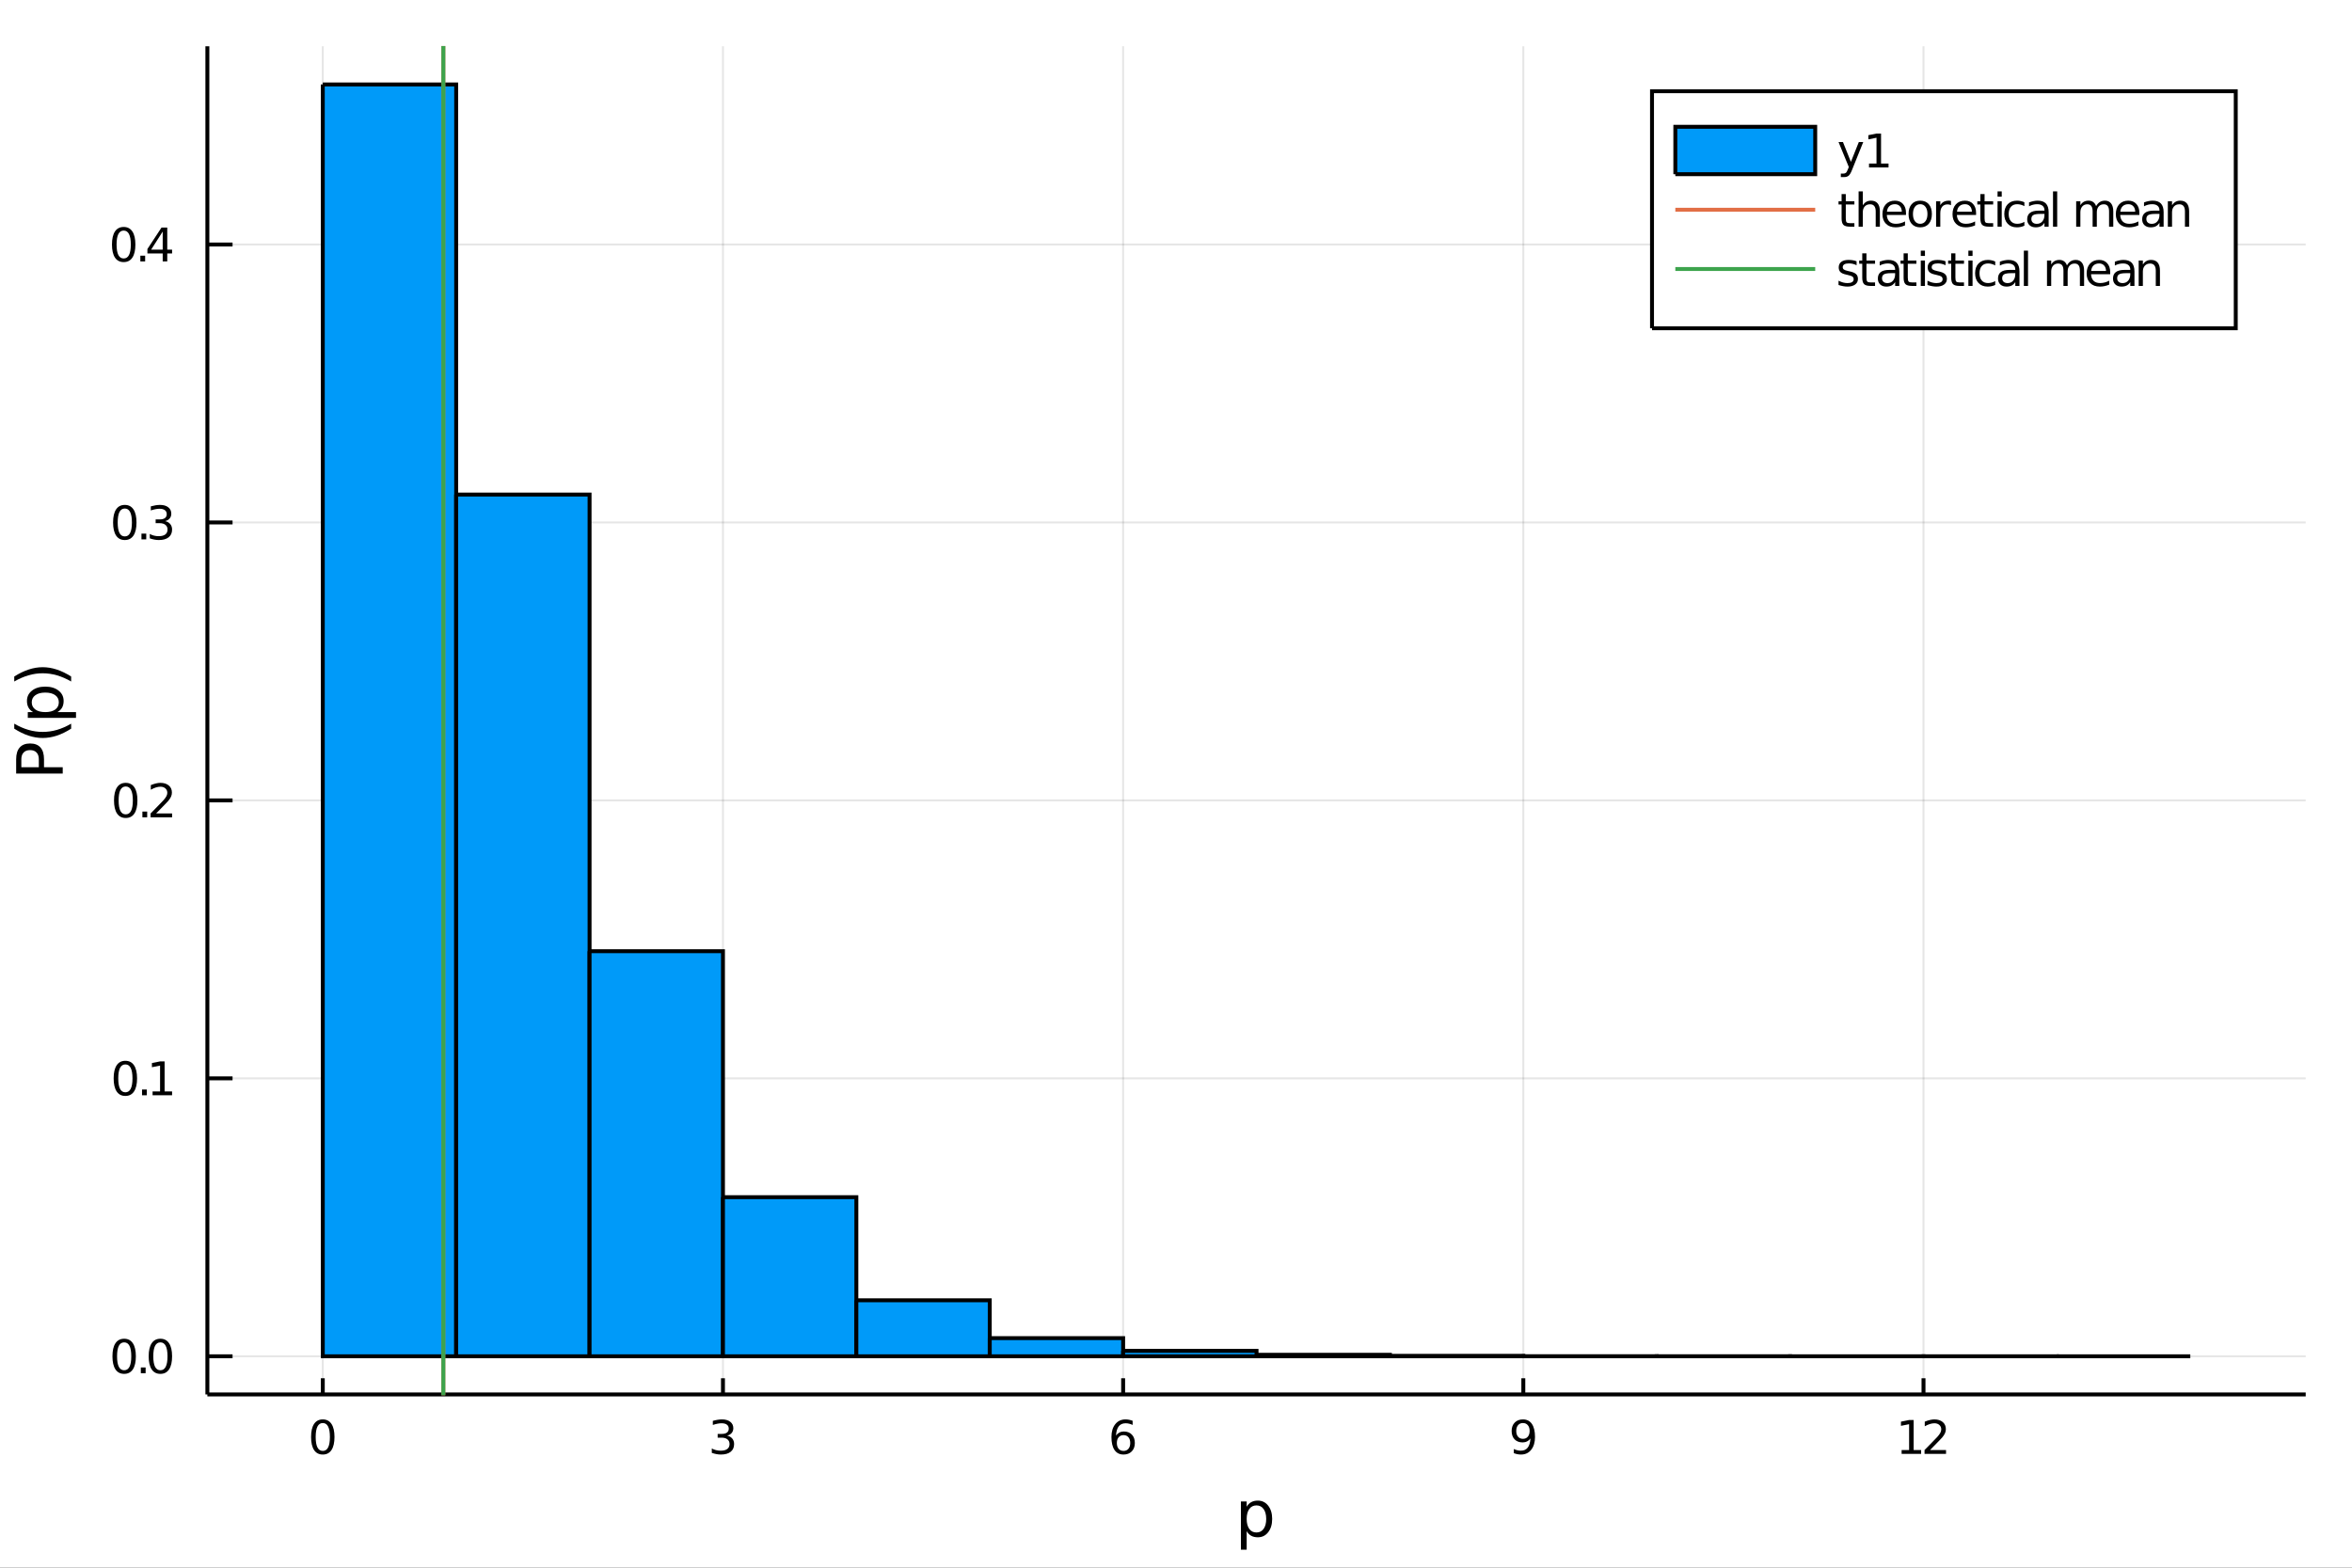 <?xml version="1.0" encoding="utf-8"?>
<svg xmlns="http://www.w3.org/2000/svg" xmlns:xlink="http://www.w3.org/1999/xlink" width="600" height="400" viewBox="0 0 2400 1600">
<rect x="0" y="0" width="2400" height="1600" fill="#333333" stroke="none"/>
<defs>
  <clipPath id="clip340">
    <rect x="0" y="0" width="2400" height="1600"/>
  </clipPath>
</defs>
<path clip-path="url(#clip340)" d="
M0 1600 L2400 1600 L2400 0 L0 0  Z
  " fill="#ffffff" fill-rule="evenodd" fill-opacity="1"/>
<defs>
  <clipPath id="clip341">
    <rect x="480" y="0" width="1681" height="1600"/>
  </clipPath>
</defs>
<path clip-path="url(#clip340)" d="
M211.602 1423.18 L2352.76 1423.18 L2352.76 47.244 L211.602 47.244  Z
  " fill="#ffffff" fill-rule="evenodd" fill-opacity="1"/>
<defs>
  <clipPath id="clip342">
    <rect x="211" y="47" width="2142" height="1377"/>
  </clipPath>
</defs>
<polyline clip-path="url(#clip342)" style="stroke:#000000; stroke-width:2; stroke-opacity:0.1; fill:none" points="
  329.37,1423.18 329.37,47.244 
  "/>
<polyline clip-path="url(#clip342)" style="stroke:#000000; stroke-width:2; stroke-opacity:0.1; fill:none" points="
  737.717,1423.18 737.717,47.244 
  "/>
<polyline clip-path="url(#clip342)" style="stroke:#000000; stroke-width:2; stroke-opacity:0.1; fill:none" points="
  1146.06,1423.18 1146.06,47.244 
  "/>
<polyline clip-path="url(#clip342)" style="stroke:#000000; stroke-width:2; stroke-opacity:0.1; fill:none" points="
  1554.41,1423.18 1554.41,47.244 
  "/>
<polyline clip-path="url(#clip342)" style="stroke:#000000; stroke-width:2; stroke-opacity:0.1; fill:none" points="
  1962.76,1423.18 1962.76,47.244 
  "/>
<polyline clip-path="url(#clip340)" style="stroke:#000000; stroke-width:4; stroke-opacity:1; fill:none" points="
  211.602,1423.18 2352.76,1423.18 
  "/>
<polyline clip-path="url(#clip340)" style="stroke:#000000; stroke-width:4; stroke-opacity:1; fill:none" points="
  329.37,1423.18 329.37,1406.67 
  "/>
<polyline clip-path="url(#clip340)" style="stroke:#000000; stroke-width:4; stroke-opacity:1; fill:none" points="
  737.717,1423.18 737.717,1406.67 
  "/>
<polyline clip-path="url(#clip340)" style="stroke:#000000; stroke-width:4; stroke-opacity:1; fill:none" points="
  1146.06,1423.18 1146.06,1406.67 
  "/>
<polyline clip-path="url(#clip340)" style="stroke:#000000; stroke-width:4; stroke-opacity:1; fill:none" points="
  1554.41,1423.18 1554.41,1406.67 
  "/>
<polyline clip-path="url(#clip340)" style="stroke:#000000; stroke-width:4; stroke-opacity:1; fill:none" points="
  1962.76,1423.18 1962.76,1406.67 
  "/>
<path clip-path="url(#clip340)" d="M 0 0 M329.37 1452.37 Q325.759 1452.37 323.93 1455.94 Q322.124 1459.48 322.124 1466.61 Q322.124 1473.71 323.93 1477.28 Q325.759 1480.82 329.37 1480.82 Q333.004 1480.82 334.809 1477.28 Q336.638 1473.71 336.638 1466.61 Q336.638 1459.48 334.809 1455.94 Q333.004 1452.37 329.37 1452.37 M329.37 1448.67 Q335.18 1448.67 338.235 1453.27 Q341.314 1457.86 341.314 1466.61 Q341.314 1475.33 338.235 1479.94 Q335.18 1484.52 329.37 1484.52 Q323.56 1484.52 320.481 1479.94 Q317.425 1475.33 317.425 1466.61 Q317.425 1457.86 320.481 1453.27 Q323.56 1448.67 329.37 1448.67 Z" fill="#000000" fill-rule="evenodd" fill-opacity="1" /><path clip-path="url(#clip340)" d="M 0 0 M741.964 1465.22 Q745.321 1465.94 747.196 1468.2 Q749.094 1470.47 749.094 1473.81 Q749.094 1478.92 745.575 1481.72 Q742.057 1484.52 735.575 1484.52 Q733.399 1484.52 731.085 1484.08 Q728.793 1483.67 726.339 1482.81 L726.339 1478.3 Q728.284 1479.43 730.599 1480.01 Q732.913 1480.59 735.437 1480.59 Q739.835 1480.59 742.126 1478.85 Q744.441 1477.12 744.441 1473.81 Q744.441 1470.75 742.288 1469.04 Q740.159 1467.3 736.339 1467.3 L732.312 1467.3 L732.312 1463.46 L736.524 1463.46 Q739.974 1463.46 741.802 1462.09 Q743.631 1460.7 743.631 1458.11 Q743.631 1455.45 741.733 1454.04 Q739.858 1452.6 736.339 1452.6 Q734.418 1452.6 732.219 1453.02 Q730.02 1453.44 727.381 1454.31 L727.381 1450.15 Q730.043 1449.41 732.358 1449.04 Q734.696 1448.67 736.756 1448.67 Q742.08 1448.67 745.182 1451.1 Q748.284 1453.5 748.284 1457.63 Q748.284 1460.5 746.64 1462.49 Q744.997 1464.45 741.964 1465.22 Z" fill="#000000" fill-rule="evenodd" fill-opacity="1" /><path clip-path="url(#clip340)" d="M 0 0 M1146.47 1464.71 Q1143.32 1464.71 1141.47 1466.86 Q1139.64 1469.01 1139.64 1472.76 Q1139.64 1476.49 1141.47 1478.67 Q1143.32 1480.82 1146.47 1480.82 Q1149.62 1480.82 1151.45 1478.67 Q1153.3 1476.49 1153.3 1472.76 Q1153.3 1469.01 1151.45 1466.86 Q1149.62 1464.71 1146.47 1464.71 M1155.75 1450.06 L1155.75 1454.31 Q1153.99 1453.48 1152.19 1453.04 Q1150.4 1452.6 1148.64 1452.6 Q1144.01 1452.6 1141.56 1455.73 Q1139.13 1458.85 1138.78 1465.17 Q1140.15 1463.16 1142.21 1462.09 Q1144.27 1461 1146.75 1461 Q1151.95 1461 1154.96 1464.18 Q1158 1467.32 1158 1472.76 Q1158 1478.09 1154.85 1481.31 Q1151.7 1484.52 1146.47 1484.52 Q1140.47 1484.52 1137.3 1479.94 Q1134.13 1475.33 1134.13 1466.61 Q1134.13 1458.41 1138.02 1453.55 Q1141.91 1448.67 1148.46 1448.67 Q1150.22 1448.67 1152 1449.01 Q1153.81 1449.36 1155.75 1450.06 Z" fill="#000000" fill-rule="evenodd" fill-opacity="1" /><path clip-path="url(#clip340)" d="M 0 0 M1544.71 1483.13 L1544.71 1478.88 Q1546.47 1479.71 1548.28 1480.15 Q1550.08 1480.59 1551.82 1480.59 Q1556.45 1480.59 1558.88 1477.49 Q1561.33 1474.36 1561.68 1468.02 Q1560.34 1470.01 1558.28 1471.07 Q1556.22 1472.14 1553.72 1472.14 Q1548.53 1472.14 1545.5 1469.01 Q1542.49 1465.87 1542.49 1460.43 Q1542.49 1455.1 1545.64 1451.88 Q1548.79 1448.67 1554.02 1448.67 Q1560.01 1448.67 1563.16 1453.27 Q1566.33 1457.86 1566.33 1466.61 Q1566.33 1474.78 1562.44 1479.66 Q1558.58 1484.52 1552.03 1484.52 Q1550.27 1484.52 1548.46 1484.18 Q1546.66 1483.83 1544.71 1483.13 M1554.02 1468.48 Q1557.17 1468.48 1558.99 1466.33 Q1560.85 1464.18 1560.85 1460.43 Q1560.85 1456.7 1558.99 1454.55 Q1557.17 1452.37 1554.02 1452.37 Q1550.87 1452.37 1549.02 1454.55 Q1547.19 1456.7 1547.19 1460.43 Q1547.19 1464.18 1549.02 1466.33 Q1550.87 1468.48 1554.02 1468.48 Z" fill="#000000" fill-rule="evenodd" fill-opacity="1" /><path clip-path="url(#clip340)" d="M 0 0 M1940.43 1479.92 L1948.07 1479.92 L1948.07 1453.55 L1939.76 1455.22 L1939.76 1450.96 L1948.02 1449.29 L1952.7 1449.29 L1952.7 1479.92 L1960.34 1479.92 L1960.34 1483.85 L1940.43 1483.85 L1940.43 1479.92 Z" fill="#000000" fill-rule="evenodd" fill-opacity="1" /><path clip-path="url(#clip340)" d="M 0 0 M1969.44 1479.92 L1985.75 1479.92 L1985.75 1483.85 L1963.81 1483.85 L1963.81 1479.92 Q1966.47 1477.16 1971.06 1472.53 Q1975.66 1467.88 1976.84 1466.54 Q1979.09 1464.01 1979.97 1462.28 Q1980.87 1460.52 1980.87 1458.83 Q1980.87 1456.07 1978.93 1454.34 Q1977 1452.6 1973.9 1452.6 Q1971.7 1452.6 1969.25 1453.37 Q1966.82 1454.13 1964.04 1455.68 L1964.04 1450.96 Q1966.87 1449.82 1969.32 1449.25 Q1971.77 1448.67 1973.81 1448.67 Q1979.18 1448.67 1982.38 1451.35 Q1985.57 1454.04 1985.57 1458.53 Q1985.57 1460.66 1984.76 1462.58 Q1983.97 1464.48 1981.87 1467.07 Q1981.29 1467.74 1978.19 1470.96 Q1975.08 1474.15 1969.44 1479.92 Z" fill="#000000" fill-rule="evenodd" fill-opacity="1" /><path clip-path="url(#clip340)" d="M 0 0 M1272.12 1562.7 L1272.12 1581.6 L1266.23 1581.6 L1266.23 1532.4 L1272.12 1532.4 L1272.12 1537.81 Q1273.97 1534.62 1276.77 1533.1 Q1279.6 1531.54 1283.52 1531.54 Q1290.01 1531.54 1294.05 1536.69 Q1298.13 1541.85 1298.13 1550.25 Q1298.13 1558.65 1294.05 1563.81 Q1290.01 1568.97 1283.52 1568.97 Q1279.6 1568.97 1276.77 1567.44 Q1273.97 1565.88 1272.12 1562.7 M1292.05 1550.25 Q1292.05 1543.79 1289.37 1540.13 Q1286.73 1536.44 1282.08 1536.44 Q1277.44 1536.44 1274.76 1540.13 Q1272.12 1543.79 1272.12 1550.25 Q1272.12 1556.71 1274.76 1560.4 Q1277.44 1564.07 1282.08 1564.07 Q1286.73 1564.07 1289.37 1560.4 Q1292.05 1556.71 1292.05 1550.25 Z" fill="#000000" fill-rule="evenodd" fill-opacity="1" /><polyline clip-path="url(#clip342)" style="stroke:#000000; stroke-width:2; stroke-opacity:0.1; fill:none" points="
  211.602,1384.24 2352.76,1384.24 
  "/>
<polyline clip-path="url(#clip342)" style="stroke:#000000; stroke-width:2; stroke-opacity:0.1; fill:none" points="
  211.602,1100.56 2352.76,1100.56 
  "/>
<polyline clip-path="url(#clip342)" style="stroke:#000000; stroke-width:2; stroke-opacity:0.1; fill:none" points="
  211.602,816.891 2352.76,816.891 
  "/>
<polyline clip-path="url(#clip342)" style="stroke:#000000; stroke-width:2; stroke-opacity:0.1; fill:none" points="
  211.602,533.217 2352.76,533.217 
  "/>
<polyline clip-path="url(#clip342)" style="stroke:#000000; stroke-width:2; stroke-opacity:0.1; fill:none" points="
  211.602,249.544 2352.76,249.544 
  "/>
<polyline clip-path="url(#clip340)" style="stroke:#000000; stroke-width:4; stroke-opacity:1; fill:none" points="
  211.602,1423.18 211.602,47.244 
  "/>
<polyline clip-path="url(#clip340)" style="stroke:#000000; stroke-width:4; stroke-opacity:1; fill:none" points="
  211.602,1384.24 237.296,1384.24 
  "/>
<polyline clip-path="url(#clip340)" style="stroke:#000000; stroke-width:4; stroke-opacity:1; fill:none" points="
  211.602,1100.56 237.296,1100.56 
  "/>
<polyline clip-path="url(#clip340)" style="stroke:#000000; stroke-width:4; stroke-opacity:1; fill:none" points="
  211.602,816.891 237.296,816.891 
  "/>
<polyline clip-path="url(#clip340)" style="stroke:#000000; stroke-width:4; stroke-opacity:1; fill:none" points="
  211.602,533.217 237.296,533.217 
  "/>
<polyline clip-path="url(#clip340)" style="stroke:#000000; stroke-width:4; stroke-opacity:1; fill:none" points="
  211.602,249.544 237.296,249.544 
  "/>
<path clip-path="url(#clip340)" d="M 0 0 M126.691 1370.04 Q123.08 1370.04 121.251 1373.6 Q119.445 1377.14 119.445 1384.27 Q119.445 1391.38 121.251 1394.94 Q123.08 1398.49 126.691 1398.49 Q130.325 1398.49 132.13 1394.94 Q133.959 1391.38 133.959 1384.27 Q133.959 1377.14 132.13 1373.6 Q130.325 1370.04 126.691 1370.04 M126.691 1366.33 Q132.501 1366.33 135.556 1370.94 Q138.635 1375.52 138.635 1384.27 Q138.635 1393 135.556 1397.61 Q132.501 1402.19 126.691 1402.19 Q120.88 1402.19 117.802 1397.61 Q114.746 1393 114.746 1384.27 Q114.746 1375.52 117.802 1370.94 Q120.88 1366.33 126.691 1366.33 Z" fill="#000000" fill-rule="evenodd" fill-opacity="1" /><path clip-path="url(#clip340)" d="M 0 0 M143.704 1395.64 L148.589 1395.64 L148.589 1401.52 L143.704 1401.52 L143.704 1395.64 Z" fill="#000000" fill-rule="evenodd" fill-opacity="1" /><path clip-path="url(#clip340)" d="M 0 0 M163.658 1370.04 Q160.047 1370.04 158.218 1373.6 Q156.413 1377.14 156.413 1384.27 Q156.413 1391.38 158.218 1394.94 Q160.047 1398.49 163.658 1398.49 Q167.292 1398.49 169.098 1394.94 Q170.927 1391.38 170.927 1384.27 Q170.927 1377.14 169.098 1373.6 Q167.292 1370.04 163.658 1370.04 M163.658 1366.33 Q169.468 1366.33 172.524 1370.94 Q175.602 1375.52 175.602 1384.27 Q175.602 1393 172.524 1397.61 Q169.468 1402.19 163.658 1402.19 Q157.848 1402.19 154.769 1397.61 Q151.714 1393 151.714 1384.27 Q151.714 1375.52 154.769 1370.94 Q157.848 1366.33 163.658 1366.33 Z" fill="#000000" fill-rule="evenodd" fill-opacity="1" /><path clip-path="url(#clip340)" d="M 0 0 M127.917 1086.36 Q124.306 1086.36 122.478 1089.93 Q120.672 1093.47 120.672 1100.6 Q120.672 1107.71 122.478 1111.27 Q124.306 1114.81 127.917 1114.81 Q131.552 1114.81 133.357 1111.27 Q135.186 1107.71 135.186 1100.6 Q135.186 1093.47 133.357 1089.93 Q131.552 1086.36 127.917 1086.36 M127.917 1082.66 Q133.728 1082.66 136.783 1087.27 Q139.862 1091.85 139.862 1100.6 Q139.862 1109.33 136.783 1113.93 Q133.728 1118.52 127.917 1118.52 Q122.107 1118.52 119.029 1113.93 Q115.973 1109.33 115.973 1100.6 Q115.973 1091.85 119.029 1087.27 Q122.107 1082.66 127.917 1082.66 Z" fill="#000000" fill-rule="evenodd" fill-opacity="1" /><path clip-path="url(#clip340)" d="M 0 0 M144.931 1111.97 L149.816 1111.97 L149.816 1117.84 L144.931 1117.84 L144.931 1111.97 Z" fill="#000000" fill-rule="evenodd" fill-opacity="1" /><path clip-path="url(#clip340)" d="M 0 0 M155.695 1113.91 L163.334 1113.91 L163.334 1087.54 L155.024 1089.21 L155.024 1084.95 L163.288 1083.28 L167.964 1083.28 L167.964 1113.91 L175.602 1113.91 L175.602 1117.84 L155.695 1117.84 L155.695 1113.91 Z" fill="#000000" fill-rule="evenodd" fill-opacity="1" /><path clip-path="url(#clip340)" d="M 0 0 M128.288 802.69 Q124.677 802.69 122.848 806.255 Q121.043 809.796 121.043 816.926 Q121.043 824.032 122.848 827.597 Q124.677 831.139 128.288 831.139 Q131.922 831.139 133.728 827.597 Q135.556 824.032 135.556 816.926 Q135.556 809.796 133.728 806.255 Q131.922 802.69 128.288 802.69 M128.288 798.986 Q134.098 798.986 137.154 803.593 Q140.232 808.176 140.232 816.926 Q140.232 825.653 137.154 830.259 Q134.098 834.842 128.288 834.842 Q122.478 834.842 119.399 830.259 Q116.343 825.653 116.343 816.926 Q116.343 808.176 119.399 803.593 Q122.478 798.986 128.288 798.986 Z" fill="#000000" fill-rule="evenodd" fill-opacity="1" /><path clip-path="url(#clip340)" d="M 0 0 M145.302 828.291 L150.186 828.291 L150.186 834.171 L145.302 834.171 L145.302 828.291 Z" fill="#000000" fill-rule="evenodd" fill-opacity="1" /><path clip-path="url(#clip340)" d="M 0 0 M159.283 830.236 L175.602 830.236 L175.602 834.171 L153.658 834.171 L153.658 830.236 Q156.32 827.481 160.903 822.852 Q165.51 818.199 166.69 816.856 Q168.936 814.333 169.815 812.597 Q170.718 810.838 170.718 809.148 Q170.718 806.393 168.774 804.657 Q166.852 802.921 163.751 802.921 Q161.552 802.921 159.098 803.685 Q156.667 804.449 153.89 806 L153.89 801.278 Q156.714 800.143 159.167 799.565 Q161.621 798.986 163.658 798.986 Q169.028 798.986 172.223 801.671 Q175.417 804.356 175.417 808.847 Q175.417 810.977 174.607 812.898 Q173.82 814.796 171.714 817.389 Q171.135 818.06 168.033 821.278 Q164.931 824.472 159.283 830.236 Z" fill="#000000" fill-rule="evenodd" fill-opacity="1" /><path clip-path="url(#clip340)" d="M 0 0 M127.339 519.016 Q123.728 519.016 121.899 522.581 Q120.093 526.123 120.093 533.252 Q120.093 540.359 121.899 543.923 Q123.728 547.465 127.339 547.465 Q130.973 547.465 132.779 543.923 Q134.607 540.359 134.607 533.252 Q134.607 526.123 132.779 522.581 Q130.973 519.016 127.339 519.016 M127.339 515.312 Q133.149 515.312 136.204 519.919 Q139.283 524.502 139.283 533.252 Q139.283 541.979 136.204 546.585 Q133.149 551.169 127.339 551.169 Q121.529 551.169 118.45 546.585 Q115.394 541.979 115.394 533.252 Q115.394 524.502 118.45 519.919 Q121.529 515.312 127.339 515.312 Z" fill="#000000" fill-rule="evenodd" fill-opacity="1" /><path clip-path="url(#clip340)" d="M 0 0 M144.353 544.618 L149.237 544.618 L149.237 550.497 L144.353 550.497 L144.353 544.618 Z" fill="#000000" fill-rule="evenodd" fill-opacity="1" /><path clip-path="url(#clip340)" d="M 0 0 M168.473 531.863 Q171.829 532.581 173.704 534.849 Q175.602 537.118 175.602 540.451 Q175.602 545.567 172.084 548.368 Q168.565 551.169 162.084 551.169 Q159.908 551.169 157.593 550.729 Q155.302 550.312 152.848 549.456 L152.848 544.942 Q154.792 546.076 157.107 546.655 Q159.422 547.234 161.945 547.234 Q166.343 547.234 168.635 545.497 Q170.95 543.761 170.95 540.451 Q170.95 537.396 168.797 535.683 Q166.667 533.947 162.848 533.947 L158.82 533.947 L158.82 530.104 L163.033 530.104 Q166.482 530.104 168.311 528.738 Q170.139 527.349 170.139 524.757 Q170.139 522.095 168.241 520.683 Q166.366 519.248 162.848 519.248 Q160.927 519.248 158.728 519.664 Q156.528 520.081 153.89 520.961 L153.89 516.794 Q156.552 516.053 158.866 515.683 Q161.204 515.312 163.265 515.312 Q168.589 515.312 171.69 517.743 Q174.792 520.15 174.792 524.271 Q174.792 527.141 173.149 529.132 Q171.505 531.099 168.473 531.863 Z" fill="#000000" fill-rule="evenodd" fill-opacity="1" /><path clip-path="url(#clip340)" d="M 0 0 M126.205 235.343 Q122.593 235.343 120.765 238.907 Q118.959 242.449 118.959 249.579 Q118.959 256.685 120.765 260.25 Q122.593 263.791 126.205 263.791 Q129.839 263.791 131.644 260.25 Q133.473 256.685 133.473 249.579 Q133.473 242.449 131.644 238.907 Q129.839 235.343 126.205 235.343 M126.205 231.639 Q132.015 231.639 135.07 236.245 Q138.149 240.829 138.149 249.579 Q138.149 258.305 135.07 262.912 Q132.015 267.495 126.205 267.495 Q120.394 267.495 117.316 262.912 Q114.26 258.305 114.26 249.579 Q114.26 240.829 117.316 236.245 Q120.394 231.639 126.205 231.639 Z" fill="#000000" fill-rule="evenodd" fill-opacity="1" /><path clip-path="url(#clip340)" d="M 0 0 M143.218 260.944 L148.103 260.944 L148.103 266.824 L143.218 266.824 L143.218 260.944 Z" fill="#000000" fill-rule="evenodd" fill-opacity="1" /><path clip-path="url(#clip340)" d="M 0 0 M166.019 236.338 L154.214 254.787 L166.019 254.787 L166.019 236.338 M164.792 232.264 L170.672 232.264 L170.672 254.787 L175.602 254.787 L175.602 258.676 L170.672 258.676 L170.672 266.824 L166.019 266.824 L166.019 258.676 L150.417 258.676 L150.417 254.162 L164.792 232.264 Z" fill="#000000" fill-rule="evenodd" fill-opacity="1" /><path clip-path="url(#clip340)" d="M 0 0 M21.768 783.05 L39.623 783.05 L39.623 774.966 Q39.623 770.478 37.3 768.027 Q34.977 765.576 30.68 765.576 Q26.415 765.576 24.091 768.027 Q21.768 770.478 21.768 774.966 L21.768 783.05 M16.484 789.48 L16.484 774.966 Q16.484 766.977 20.113 762.903 Q23.709 758.797 30.68 758.797 Q37.714 758.797 41.31 762.903 Q44.907 766.977 44.907 774.966 L44.907 783.05 L64.004 783.05 L64.004 789.48 L16.484 789.48 Z" fill="#000000" fill-rule="evenodd" fill-opacity="1" /><path clip-path="url(#clip340)" d="M 0 0 M14.543 738.586 Q21.863 742.851 29.025 744.92 Q36.186 746.989 43.538 746.989 Q50.891 746.989 58.116 744.92 Q65.309 742.819 72.598 738.586 L72.598 743.678 Q65.118 748.453 57.893 750.84 Q50.668 753.195 43.538 753.195 Q36.441 753.195 29.247 750.84 Q22.054 748.484 14.543 743.678 L14.543 738.586 Z" fill="#000000" fill-rule="evenodd" fill-opacity="1" /><path clip-path="url(#clip340)" d="M 0 0 M58.657 726.777 L77.563 726.777 L77.563 732.666 L28.356 732.666 L28.356 726.777 L33.767 726.777 Q30.584 724.931 29.056 722.13 Q27.497 719.298 27.497 715.383 Q27.497 708.89 32.653 704.848 Q37.809 700.773 46.212 700.773 Q54.615 700.773 59.771 704.848 Q64.927 708.89 64.927 715.383 Q64.927 719.298 63.399 722.13 Q61.84 724.931 58.657 726.777 M46.212 706.853 Q39.751 706.853 36.09 709.526 Q32.398 712.168 32.398 716.815 Q32.398 721.462 36.09 724.136 Q39.751 726.777 46.212 726.777 Q52.673 726.777 56.365 724.136 Q60.026 721.462 60.026 716.815 Q60.026 712.168 56.365 709.526 Q52.673 706.853 46.212 706.853 Z" fill="#000000" fill-rule="evenodd" fill-opacity="1" /><path clip-path="url(#clip340)" d="M 0 0 M14.543 695.554 L14.543 690.461 Q22.054 685.687 29.247 683.331 Q36.441 680.944 43.538 680.944 Q50.668 680.944 57.893 683.331 Q65.118 685.687 72.598 690.461 L72.598 695.554 Q65.309 691.32 58.116 689.252 Q50.891 687.151 43.538 687.151 Q36.186 687.151 29.025 689.252 Q21.863 691.32 14.543 695.554 Z" fill="#000000" fill-rule="evenodd" fill-opacity="1" /><path clip-path="url(#clip342)" d="
M329.37 86.186 L329.37 1384.24 L465.485 1384.24 L465.485 86.186 L329.37 86.186 L329.37 86.186  Z
  " fill="#009af9" fill-rule="evenodd" fill-opacity="1"/>
<polyline clip-path="url(#clip342)" style="stroke:#000000; stroke-width:4; stroke-opacity:1; fill:none" points="
  329.37,86.186 329.37,1384.24 465.485,1384.24 465.485,86.186 329.37,86.186 
  "/>
<path clip-path="url(#clip342)" d="
M465.485 504.751 L465.485 1384.24 L601.601 1384.24 L601.601 504.751 L465.485 504.751 L465.485 504.751  Z
  " fill="#009af9" fill-rule="evenodd" fill-opacity="1"/>
<polyline clip-path="url(#clip342)" style="stroke:#000000; stroke-width:4; stroke-opacity:1; fill:none" points="
  465.485,504.751 465.485,1384.24 601.601,1384.24 601.601,504.751 465.485,504.751 
  "/>
<path clip-path="url(#clip342)" d="
M601.601 970.8 L601.601 1384.24 L737.717 1384.24 L737.717 970.8 L601.601 970.8 L601.601 970.8  Z
  " fill="#009af9" fill-rule="evenodd" fill-opacity="1"/>
<polyline clip-path="url(#clip342)" style="stroke:#000000; stroke-width:4; stroke-opacity:1; fill:none" points="
  601.601,970.8 601.601,1384.24 737.717,1384.24 737.717,970.8 601.601,970.8 
  "/>
<path clip-path="url(#clip342)" d="
M737.717 1221.85 L737.717 1384.24 L873.832 1384.24 L873.832 1221.85 L737.717 1221.85 L737.717 1221.85  Z
  " fill="#009af9" fill-rule="evenodd" fill-opacity="1"/>
<polyline clip-path="url(#clip342)" style="stroke:#000000; stroke-width:4; stroke-opacity:1; fill:none" points="
  737.717,1221.85 737.717,1384.24 873.832,1384.24 873.832,1221.85 737.717,1221.85 
  "/>
<path clip-path="url(#clip342)" d="
M873.832 1327.09 L873.832 1384.24 L1009.95 1384.24 L1009.95 1327.09 L873.832 1327.09 L873.832 1327.09  Z
  " fill="#009af9" fill-rule="evenodd" fill-opacity="1"/>
<polyline clip-path="url(#clip342)" style="stroke:#000000; stroke-width:4; stroke-opacity:1; fill:none" points="
  873.832,1327.09 873.832,1384.24 1009.95,1384.24 1009.95,1327.09 873.832,1327.09 
  "/>
<path clip-path="url(#clip342)" d="
M1009.95 1365.71 L1009.95 1384.24 L1146.06 1384.24 L1146.06 1365.71 L1009.95 1365.71 L1009.95 1365.71  Z
  " fill="#009af9" fill-rule="evenodd" fill-opacity="1"/>
<polyline clip-path="url(#clip342)" style="stroke:#000000; stroke-width:4; stroke-opacity:1; fill:none" points="
  1009.95,1365.71 1009.95,1384.24 1146.06,1384.24 1146.06,1365.71 1009.95,1365.71 
  "/>
<path clip-path="url(#clip342)" d="
M1146.06 1378.68 L1146.06 1384.24 L1282.18 1384.24 L1282.18 1378.68 L1146.06 1378.68 L1146.06 1378.68  Z
  " fill="#009af9" fill-rule="evenodd" fill-opacity="1"/>
<polyline clip-path="url(#clip342)" style="stroke:#000000; stroke-width:4; stroke-opacity:1; fill:none" points="
  1146.06,1378.68 1146.06,1384.24 1282.18,1384.24 1282.18,1378.68 1146.06,1378.68 
  "/>
<path clip-path="url(#clip342)" d="
M1282.18 1382.71 L1282.18 1384.24 L1418.29 1384.24 L1418.29 1382.71 L1282.18 1382.71 L1282.18 1382.71  Z
  " fill="#009af9" fill-rule="evenodd" fill-opacity="1"/>
<polyline clip-path="url(#clip342)" style="stroke:#000000; stroke-width:4; stroke-opacity:1; fill:none" points="
  1282.18,1382.71 1282.18,1384.24 1418.29,1384.24 1418.29,1382.71 1282.18,1382.71 
  "/>
<path clip-path="url(#clip342)" d="
M1418.29 1383.78 L1418.29 1384.24 L1554.41 1384.24 L1554.41 1383.78 L1418.29 1383.78 L1418.29 1383.78  Z
  " fill="#009af9" fill-rule="evenodd" fill-opacity="1"/>
<polyline clip-path="url(#clip342)" style="stroke:#000000; stroke-width:4; stroke-opacity:1; fill:none" points="
  1418.29,1383.78 1418.29,1384.24 1554.41,1384.24 1554.41,1383.78 1418.29,1383.78 
  "/>
<path clip-path="url(#clip342)" d="
M1554.41 1384.16 L1554.41 1384.24 L1690.53 1384.24 L1690.53 1384.16 L1554.41 1384.16 L1554.41 1384.16  Z
  " fill="#009af9" fill-rule="evenodd" fill-opacity="1"/>
<polyline clip-path="url(#clip342)" style="stroke:#000000; stroke-width:4; stroke-opacity:1; fill:none" points="
  1554.41,1384.16 1554.41,1384.24 1690.53,1384.24 1690.53,1384.16 1554.41,1384.16 
  "/>
<path clip-path="url(#clip342)" d="
M1690.53 1384.19 L1690.53 1384.24 L1826.64 1384.24 L1826.64 1384.19 L1690.53 1384.19 L1690.53 1384.19  Z
  " fill="#009af9" fill-rule="evenodd" fill-opacity="1"/>
<polyline clip-path="url(#clip342)" style="stroke:#000000; stroke-width:4; stroke-opacity:1; fill:none" points="
  1690.53,1384.19 1690.53,1384.24 1826.64,1384.24 1826.64,1384.19 1690.53,1384.19 
  "/>
<path clip-path="url(#clip342)" d="
M1826.64 1384.23 L1826.64 1384.24 L1962.76 1384.24 L1962.76 1384.23 L1826.64 1384.23 L1826.64 1384.23  Z
  " fill="#009af9" fill-rule="evenodd" fill-opacity="1"/>
<polyline clip-path="url(#clip342)" style="stroke:#000000; stroke-width:4; stroke-opacity:1; fill:none" points="
  1826.64,1384.23 1826.64,1384.24 1962.76,1384.24 1962.76,1384.23 1826.64,1384.23 
  "/>
<path clip-path="url(#clip342)" d="
M1962.76 1384.23 L1962.76 1384.24 L2098.87 1384.24 L2098.87 1384.23 L1962.76 1384.23 L1962.76 1384.23  Z
  " fill="#009af9" fill-rule="evenodd" fill-opacity="1"/>
<polyline clip-path="url(#clip342)" style="stroke:#000000; stroke-width:4; stroke-opacity:1; fill:none" points="
  1962.76,1384.23 1962.76,1384.24 2098.87,1384.24 2098.87,1384.23 1962.76,1384.23 
  "/>
<path clip-path="url(#clip342)" d="
M2098.87 1384.24 L2098.87 1384.24 L2234.99 1384.24 L2234.99 1384.24 L2098.87 1384.24 L2098.87 1384.24  Z
  " fill="#009af9" fill-rule="evenodd" fill-opacity="1"/>
<polyline clip-path="url(#clip342)" style="stroke:#000000; stroke-width:4; stroke-opacity:1; fill:none" points="
  2098.87,1384.24 2098.87,1384.24 2234.99,1384.24 2234.99,1384.24 2098.87,1384.24 
  "/>
<polyline clip-path="url(#clip342)" style="stroke:#e26f46; stroke-width:4; stroke-opacity:1; fill:none" points="
  452.373,2799.12 452.373,-1328.69 
  "/>
<polyline clip-path="url(#clip342)" style="stroke:#3da44d; stroke-width:4; stroke-opacity:1; fill:none" points="
  452.396,2799.12 452.396,-1328.69 
  "/>
<path clip-path="url(#clip340)" d="
M1685.73 335.029 L2281.38 335.029 L2281.38 93.109 L1685.73 93.109  Z
  " fill="#ffffff" fill-rule="evenodd" fill-opacity="1"/>
<polyline clip-path="url(#clip340)" style="stroke:#000000; stroke-width:4; stroke-opacity:1; fill:none" points="
  1685.73,335.029 2281.38,335.029 2281.38,93.109 1685.73,93.109 1685.73,335.029 
  "/>
<path clip-path="url(#clip340)" d="
M1709.52 177.781 L1852.26 177.781 L1852.26 129.397 L1709.52 129.397 L1709.52 177.781  Z
  " fill="#009af9" fill-rule="evenodd" fill-opacity="1"/>
<polyline clip-path="url(#clip340)" style="stroke:#000000; stroke-width:4; stroke-opacity:1; fill:none" points="
  1709.52,177.781 1852.26,177.781 1852.26,129.397 1709.52,129.397 1709.52,177.781 
  "/>
<path clip-path="url(#clip340)" d="M 0 0 M1889.89 173.276 Q1888.09 177.906 1886.37 179.318 Q1884.66 180.73 1881.79 180.73 L1878.39 180.73 L1878.39 177.165 L1880.89 177.165 Q1882.65 177.165 1883.62 176.332 Q1884.59 175.498 1885.77 172.396 L1886.54 170.452 L1876.05 144.943 L1880.56 144.943 L1888.67 165.221 L1896.77 144.943 L1901.28 144.943 L1889.89 173.276 Z" fill="#000000" fill-rule="evenodd" fill-opacity="1" /><path clip-path="url(#clip340)" d="M 0 0 M1907.16 166.933 L1914.8 166.933 L1914.8 140.568 L1906.49 142.235 L1906.49 137.975 L1914.75 136.309 L1919.43 136.309 L1919.43 166.933 L1927.07 166.933 L1927.07 170.869 L1907.16 170.869 L1907.16 166.933 Z" fill="#000000" fill-rule="evenodd" fill-opacity="1" /><polyline clip-path="url(#clip340)" style="stroke:#e26f46; stroke-width:4; stroke-opacity:1; fill:none" points="
  1709.52,214.069 1852.26,214.069 
  "/>
<path clip-path="url(#clip340)" d="M 0 0 M1883.46 198.062 L1883.46 205.423 L1892.23 205.423 L1892.23 208.733 L1883.46 208.733 L1883.46 222.807 Q1883.46 225.978 1884.31 226.881 Q1885.19 227.784 1887.86 227.784 L1892.23 227.784 L1892.23 231.349 L1887.86 231.349 Q1882.93 231.349 1881.05 229.52 Q1879.18 227.668 1879.18 222.807 L1879.18 208.733 L1876.05 208.733 L1876.05 205.423 L1879.18 205.423 L1879.18 198.062 L1883.46 198.062 Z" fill="#000000" fill-rule="evenodd" fill-opacity="1" /><path clip-path="url(#clip340)" d="M 0 0 M1918.25 215.701 L1918.25 231.349 L1913.99 231.349 L1913.99 215.839 Q1913.99 212.159 1912.55 210.33 Q1911.12 208.502 1908.25 208.502 Q1904.8 208.502 1902.81 210.701 Q1900.82 212.9 1900.82 216.696 L1900.82 231.349 L1896.54 231.349 L1896.54 195.33 L1900.82 195.33 L1900.82 209.451 Q1902.35 207.113 1904.41 205.955 Q1906.49 204.798 1909.2 204.798 Q1913.67 204.798 1915.96 207.576 Q1918.25 210.33 1918.25 215.701 Z" fill="#000000" fill-rule="evenodd" fill-opacity="1" /><path clip-path="url(#clip340)" d="M 0 0 M1944.89 217.321 L1944.89 219.404 L1925.31 219.404 Q1925.59 223.802 1927.95 226.117 Q1930.33 228.409 1934.57 228.409 Q1937.02 228.409 1939.31 227.807 Q1941.63 227.205 1943.9 226.001 L1943.9 230.029 Q1941.61 231.001 1939.2 231.511 Q1936.79 232.02 1934.31 232.02 Q1928.11 232.02 1924.48 228.409 Q1920.86 224.798 1920.86 218.64 Q1920.86 212.275 1924.29 208.548 Q1927.74 204.798 1933.57 204.798 Q1938.8 204.798 1941.84 208.177 Q1944.89 211.534 1944.89 217.321 M1940.63 216.071 Q1940.59 212.576 1938.67 210.492 Q1936.77 208.409 1933.62 208.409 Q1930.05 208.409 1927.9 210.423 Q1925.77 212.437 1925.45 216.094 L1940.63 216.071 Z" fill="#000000" fill-rule="evenodd" fill-opacity="1" /><path clip-path="url(#clip340)" d="M 0 0 M1959.41 208.409 Q1955.98 208.409 1953.99 211.094 Q1952 213.756 1952 218.409 Q1952 223.062 1953.97 225.747 Q1955.96 228.409 1959.41 228.409 Q1962.81 228.409 1964.8 225.724 Q1966.79 223.038 1966.79 218.409 Q1966.79 213.802 1964.8 211.117 Q1962.81 208.409 1959.41 208.409 M1959.41 204.798 Q1964.96 204.798 1968.13 208.409 Q1971.3 212.02 1971.3 218.409 Q1971.3 224.775 1968.13 228.409 Q1964.96 232.02 1959.41 232.02 Q1953.83 232.02 1950.66 228.409 Q1947.51 224.775 1947.51 218.409 Q1947.51 212.02 1950.66 208.409 Q1953.83 204.798 1959.41 204.798 Z" fill="#000000" fill-rule="evenodd" fill-opacity="1" /><path clip-path="url(#clip340)" d="M 0 0 M1990.79 209.404 Q1990.08 208.988 1989.22 208.802 Q1988.39 208.594 1987.37 208.594 Q1983.76 208.594 1981.81 210.955 Q1979.89 213.293 1979.89 217.691 L1979.89 231.349 L1975.61 231.349 L1975.61 205.423 L1979.89 205.423 L1979.89 209.451 Q1981.23 207.089 1983.39 205.955 Q1985.54 204.798 1988.62 204.798 Q1989.06 204.798 1989.59 204.867 Q1990.12 204.914 1990.77 205.029 L1990.79 209.404 Z" fill="#000000" fill-rule="evenodd" fill-opacity="1" /><path clip-path="url(#clip340)" d="M 0 0 M2016.4 217.321 L2016.4 219.404 L1996.81 219.404 Q1997.09 223.802 1999.45 226.117 Q2001.84 228.409 2006.07 228.409 Q2008.53 228.409 2010.82 227.807 Q2013.13 227.205 2015.4 226.001 L2015.4 230.029 Q2013.11 231.001 2010.7 231.511 Q2008.29 232.02 2005.82 232.02 Q1999.61 232.02 1995.98 228.409 Q1992.37 224.798 1992.37 218.64 Q1992.37 212.275 1995.79 208.548 Q1999.24 204.798 2005.08 204.798 Q2010.31 204.798 2013.34 208.177 Q2016.4 211.534 2016.4 217.321 M2012.14 216.071 Q2012.09 212.576 2010.17 210.492 Q2008.27 208.409 2005.12 208.409 Q2001.56 208.409 1999.41 210.423 Q1997.28 212.437 1996.95 216.094 L2012.14 216.071 Z" fill="#000000" fill-rule="evenodd" fill-opacity="1" /><path clip-path="url(#clip340)" d="M 0 0 M2025.08 198.062 L2025.08 205.423 L2033.85 205.423 L2033.85 208.733 L2025.08 208.733 L2025.08 222.807 Q2025.08 225.978 2025.93 226.881 Q2026.81 227.784 2029.48 227.784 L2033.85 227.784 L2033.85 231.349 L2029.48 231.349 Q2024.54 231.349 2022.67 229.52 Q2020.79 227.668 2020.79 222.807 L2020.79 208.733 L2017.67 208.733 L2017.67 205.423 L2020.79 205.423 L2020.79 198.062 L2025.08 198.062 Z" fill="#000000" fill-rule="evenodd" fill-opacity="1" /><path clip-path="url(#clip340)" d="M 0 0 M2038.32 205.423 L2042.58 205.423 L2042.58 231.349 L2038.32 231.349 L2038.32 205.423 M2038.32 195.33 L2042.58 195.33 L2042.58 200.724 L2038.32 200.724 L2038.32 195.33 Z" fill="#000000" fill-rule="evenodd" fill-opacity="1" /><path clip-path="url(#clip340)" d="M 0 0 M2065.7 206.418 L2065.7 210.4 Q2063.9 209.404 2062.07 208.918 Q2060.26 208.409 2058.41 208.409 Q2054.27 208.409 2051.98 211.048 Q2049.68 213.664 2049.68 218.409 Q2049.68 223.154 2051.98 225.793 Q2054.27 228.409 2058.41 228.409 Q2060.26 228.409 2062.07 227.923 Q2063.9 227.413 2065.7 226.418 L2065.7 230.353 Q2063.92 231.187 2062 231.603 Q2060.1 232.02 2057.95 232.02 Q2052.09 232.02 2048.64 228.339 Q2045.19 224.659 2045.19 218.409 Q2045.19 212.066 2048.67 208.432 Q2052.16 204.798 2058.23 204.798 Q2060.19 204.798 2062.07 205.215 Q2063.94 205.608 2065.7 206.418 Z" fill="#000000" fill-rule="evenodd" fill-opacity="1" /><path clip-path="url(#clip340)" d="M 0 0 M2081.95 218.316 Q2076.79 218.316 2074.8 219.497 Q2072.81 220.677 2072.81 223.525 Q2072.81 225.793 2074.29 227.136 Q2075.79 228.455 2078.36 228.455 Q2081.91 228.455 2084.04 225.955 Q2086.19 223.432 2086.19 219.265 L2086.19 218.316 L2081.95 218.316 M2090.45 216.557 L2090.45 231.349 L2086.19 231.349 L2086.19 227.413 Q2084.73 229.775 2082.55 230.909 Q2080.38 232.02 2077.23 232.02 Q2073.25 232.02 2070.89 229.798 Q2068.55 227.552 2068.55 223.802 Q2068.55 219.427 2071.47 217.205 Q2074.41 214.983 2080.22 214.983 L2086.19 214.983 L2086.19 214.566 Q2086.19 211.627 2084.24 210.029 Q2082.32 208.409 2078.83 208.409 Q2076.6 208.409 2074.5 208.941 Q2072.39 209.474 2070.45 210.539 L2070.45 206.603 Q2072.79 205.701 2074.98 205.261 Q2077.18 204.798 2079.27 204.798 Q2084.89 204.798 2087.67 207.714 Q2090.45 210.631 2090.45 216.557 Z" fill="#000000" fill-rule="evenodd" fill-opacity="1" /><path clip-path="url(#clip340)" d="M 0 0 M2094.91 195.33 L2099.17 195.33 L2099.17 231.349 L2094.91 231.349 L2094.91 195.33 Z" fill="#000000" fill-rule="evenodd" fill-opacity="1" /><path clip-path="url(#clip340)" d="M 0 0 M2138.9 210.4 Q2140.49 207.529 2142.72 206.164 Q2144.94 204.798 2147.95 204.798 Q2152 204.798 2154.2 207.645 Q2156.4 210.469 2156.4 215.701 L2156.4 231.349 L2152.11 231.349 L2152.11 215.839 Q2152.11 212.113 2150.79 210.307 Q2149.47 208.502 2146.77 208.502 Q2143.46 208.502 2141.53 210.701 Q2139.61 212.9 2139.61 216.696 L2139.61 231.349 L2135.33 231.349 L2135.33 215.839 Q2135.33 212.089 2134.01 210.307 Q2132.69 208.502 2129.94 208.502 Q2126.67 208.502 2124.75 210.724 Q2122.83 212.923 2122.83 216.696 L2122.83 231.349 L2118.55 231.349 L2118.55 205.423 L2122.83 205.423 L2122.83 209.451 Q2124.29 207.066 2126.33 205.932 Q2128.36 204.798 2131.16 204.798 Q2133.99 204.798 2135.96 206.233 Q2137.95 207.668 2138.9 210.4 Z" fill="#000000" fill-rule="evenodd" fill-opacity="1" /><path clip-path="url(#clip340)" d="M 0 0 M2183.04 217.321 L2183.04 219.404 L2163.46 219.404 Q2163.73 223.802 2166.09 226.117 Q2168.48 228.409 2172.72 228.409 Q2175.17 228.409 2177.46 227.807 Q2179.78 227.205 2182.04 226.001 L2182.04 230.029 Q2179.75 231.001 2177.34 231.511 Q2174.94 232.02 2172.46 232.02 Q2166.26 232.02 2162.62 228.409 Q2159.01 224.798 2159.01 218.64 Q2159.01 212.275 2162.44 208.548 Q2165.89 204.798 2171.72 204.798 Q2176.95 204.798 2179.98 208.177 Q2183.04 211.534 2183.04 217.321 M2178.78 216.071 Q2178.73 212.576 2176.81 210.492 Q2174.91 208.409 2171.77 208.409 Q2168.2 208.409 2166.05 210.423 Q2163.92 212.437 2163.59 216.094 L2178.78 216.071 Z" fill="#000000" fill-rule="evenodd" fill-opacity="1" /><path clip-path="url(#clip340)" d="M 0 0 M2199.29 218.316 Q2194.13 218.316 2192.14 219.497 Q2190.15 220.677 2190.15 223.525 Q2190.15 225.793 2191.63 227.136 Q2193.13 228.455 2195.7 228.455 Q2199.24 228.455 2201.37 225.955 Q2203.53 223.432 2203.53 219.265 L2203.53 218.316 L2199.29 218.316 M2207.78 216.557 L2207.78 231.349 L2203.53 231.349 L2203.53 227.413 Q2202.07 229.775 2199.89 230.909 Q2197.72 232.02 2194.57 232.02 Q2190.59 232.02 2188.22 229.798 Q2185.89 227.552 2185.89 223.802 Q2185.89 219.427 2188.8 217.205 Q2191.74 214.983 2197.55 214.983 L2203.53 214.983 L2203.53 214.566 Q2203.53 211.627 2201.58 210.029 Q2199.66 208.409 2196.16 208.409 Q2193.94 208.409 2191.84 208.941 Q2189.73 209.474 2187.78 210.539 L2187.78 206.603 Q2190.12 205.701 2192.32 205.261 Q2194.52 204.798 2196.6 204.798 Q2202.23 204.798 2205.01 207.714 Q2207.78 210.631 2207.78 216.557 Z" fill="#000000" fill-rule="evenodd" fill-opacity="1" /><path clip-path="url(#clip340)" d="M 0 0 M2233.8 215.701 L2233.8 231.349 L2229.54 231.349 L2229.54 215.839 Q2229.54 212.159 2228.11 210.33 Q2226.67 208.502 2223.8 208.502 Q2220.35 208.502 2218.36 210.701 Q2216.37 212.9 2216.37 216.696 L2216.37 231.349 L2212.09 231.349 L2212.09 205.423 L2216.37 205.423 L2216.37 209.451 Q2217.9 207.113 2219.96 205.955 Q2222.04 204.798 2224.75 204.798 Q2229.22 204.798 2231.51 207.576 Q2233.8 210.33 2233.8 215.701 Z" fill="#000000" fill-rule="evenodd" fill-opacity="1" /><polyline clip-path="url(#clip340)" style="stroke:#3da44d; stroke-width:4; stroke-opacity:1; fill:none" points="
  1709.52,274.549 1852.26,274.549 
  "/>
<path clip-path="url(#clip340)" d="M 0 0 M1894.48 266.667 L1894.48 270.694 Q1892.67 269.769 1890.73 269.306 Q1888.78 268.843 1886.7 268.843 Q1883.53 268.843 1881.93 269.815 Q1880.36 270.787 1880.36 272.731 Q1880.36 274.213 1881.49 275.069 Q1882.62 275.903 1886.05 276.667 L1887.51 276.991 Q1892.05 277.963 1893.94 279.745 Q1895.86 281.505 1895.86 284.676 Q1895.86 288.287 1892.99 290.393 Q1890.15 292.5 1885.15 292.5 Q1883.06 292.5 1880.8 292.083 Q1878.55 291.69 1876.05 290.88 L1876.05 286.481 Q1878.41 287.708 1880.7 288.333 Q1882.99 288.935 1885.24 288.935 Q1888.25 288.935 1889.87 287.917 Q1891.49 286.875 1891.49 285 Q1891.49 283.264 1890.31 282.338 Q1889.15 281.412 1885.19 280.556 L1883.71 280.208 Q1879.75 279.375 1877.99 277.662 Q1876.24 275.926 1876.24 272.917 Q1876.24 269.259 1878.83 267.269 Q1881.42 265.278 1886.19 265.278 Q1888.55 265.278 1890.63 265.625 Q1892.72 265.972 1894.48 266.667 Z" fill="#000000" fill-rule="evenodd" fill-opacity="1" /><path clip-path="url(#clip340)" d="M 0 0 M1904.55 258.542 L1904.55 265.903 L1913.32 265.903 L1913.32 269.213 L1904.55 269.213 L1904.55 283.287 Q1904.55 286.458 1905.4 287.361 Q1906.28 288.264 1908.94 288.264 L1913.32 288.264 L1913.32 291.829 L1908.94 291.829 Q1904.01 291.829 1902.14 290 Q1900.26 288.148 1900.26 283.287 L1900.26 269.213 L1897.14 269.213 L1897.14 265.903 L1900.26 265.903 L1900.26 258.542 L1904.55 258.542 Z" fill="#000000" fill-rule="evenodd" fill-opacity="1" /><path clip-path="url(#clip340)" d="M 0 0 M1929.57 278.796 Q1924.41 278.796 1922.42 279.977 Q1920.42 281.157 1920.42 284.005 Q1920.42 286.273 1921.91 287.616 Q1923.41 288.935 1925.98 288.935 Q1929.52 288.935 1931.65 286.435 Q1933.8 283.912 1933.8 279.745 L1933.8 278.796 L1929.57 278.796 M1938.06 277.037 L1938.06 291.829 L1933.8 291.829 L1933.8 287.893 Q1932.35 290.255 1930.17 291.389 Q1927.99 292.5 1924.85 292.5 Q1920.86 292.5 1918.5 290.278 Q1916.17 288.032 1916.17 284.282 Q1916.17 279.907 1919.08 277.685 Q1922.02 275.463 1927.83 275.463 L1933.8 275.463 L1933.8 275.046 Q1933.8 272.107 1931.86 270.509 Q1929.94 268.889 1926.44 268.889 Q1924.22 268.889 1922.11 269.421 Q1920.01 269.954 1918.06 271.019 L1918.06 267.083 Q1920.4 266.181 1922.6 265.741 Q1924.8 265.278 1926.88 265.278 Q1932.51 265.278 1935.29 268.194 Q1938.06 271.111 1938.06 277.037 Z" fill="#000000" fill-rule="evenodd" fill-opacity="1" /><path clip-path="url(#clip340)" d="M 0 0 M1946.74 258.542 L1946.74 265.903 L1955.52 265.903 L1955.52 269.213 L1946.74 269.213 L1946.74 283.287 Q1946.74 286.458 1947.6 287.361 Q1948.48 288.264 1951.14 288.264 L1955.52 288.264 L1955.52 291.829 L1951.14 291.829 Q1946.21 291.829 1944.34 290 Q1942.46 288.148 1942.46 283.287 L1942.46 269.213 L1939.34 269.213 L1939.34 265.903 L1942.46 265.903 L1942.46 258.542 L1946.74 258.542 Z" fill="#000000" fill-rule="evenodd" fill-opacity="1" /><path clip-path="url(#clip340)" d="M 0 0 M1959.98 265.903 L1964.24 265.903 L1964.24 291.829 L1959.98 291.829 L1959.98 265.903 M1959.98 255.81 L1964.24 255.81 L1964.24 261.204 L1959.98 261.204 L1959.98 255.81 Z" fill="#000000" fill-rule="evenodd" fill-opacity="1" /><path clip-path="url(#clip340)" d="M 0 0 M1985.24 266.667 L1985.24 270.694 Q1983.43 269.769 1981.49 269.306 Q1979.55 268.843 1977.46 268.843 Q1974.29 268.843 1972.69 269.815 Q1971.12 270.787 1971.12 272.731 Q1971.12 274.213 1972.25 275.069 Q1973.39 275.903 1976.81 276.667 L1978.27 276.991 Q1982.81 277.963 1984.71 279.745 Q1986.63 281.505 1986.63 284.676 Q1986.63 288.287 1983.76 290.393 Q1980.91 292.5 1975.91 292.5 Q1973.83 292.5 1971.56 292.083 Q1969.31 291.69 1966.81 290.88 L1966.81 286.481 Q1969.17 287.708 1971.47 288.333 Q1973.76 288.935 1976 288.935 Q1979.01 288.935 1980.63 287.917 Q1982.25 286.875 1982.25 285 Q1982.25 283.264 1981.07 282.338 Q1979.92 281.412 1975.96 280.556 L1974.48 280.208 Q1970.52 279.375 1968.76 277.662 Q1967 275.926 1967 272.917 Q1967 269.259 1969.59 267.269 Q1972.18 265.278 1976.95 265.278 Q1979.31 265.278 1981.4 265.625 Q1983.48 265.972 1985.24 266.667 Z" fill="#000000" fill-rule="evenodd" fill-opacity="1" /><path clip-path="url(#clip340)" d="M 0 0 M1995.31 258.542 L1995.31 265.903 L2004.08 265.903 L2004.08 269.213 L1995.31 269.213 L1995.31 283.287 Q1995.31 286.458 1996.17 287.361 Q1997.04 288.264 1999.71 288.264 L2004.08 288.264 L2004.08 291.829 L1999.71 291.829 Q1994.78 291.829 1992.9 290 Q1991.03 288.148 1991.03 283.287 L1991.03 269.213 L1987.9 269.213 L1987.9 265.903 L1991.03 265.903 L1991.03 258.542 L1995.31 258.542 Z" fill="#000000" fill-rule="evenodd" fill-opacity="1" /><path clip-path="url(#clip340)" d="M 0 0 M2008.55 265.903 L2012.81 265.903 L2012.81 291.829 L2008.55 291.829 L2008.55 265.903 M2008.55 255.81 L2012.81 255.81 L2012.81 261.204 L2008.55 261.204 L2008.55 255.81 Z" fill="#000000" fill-rule="evenodd" fill-opacity="1" /><path clip-path="url(#clip340)" d="M 0 0 M2035.93 266.898 L2035.93 270.88 Q2034.13 269.884 2032.3 269.398 Q2030.49 268.889 2028.64 268.889 Q2024.5 268.889 2022.21 271.528 Q2019.92 274.144 2019.92 278.889 Q2019.92 283.634 2022.21 286.273 Q2024.5 288.889 2028.64 288.889 Q2030.49 288.889 2032.3 288.403 Q2034.13 287.893 2035.93 286.898 L2035.93 290.833 Q2034.15 291.667 2032.23 292.083 Q2030.33 292.5 2028.18 292.5 Q2022.32 292.5 2018.87 288.819 Q2015.42 285.139 2015.42 278.889 Q2015.42 272.546 2018.9 268.912 Q2022.39 265.278 2028.46 265.278 Q2030.42 265.278 2032.3 265.695 Q2034.17 266.088 2035.93 266.898 Z" fill="#000000" fill-rule="evenodd" fill-opacity="1" /><path clip-path="url(#clip340)" d="M 0 0 M2052.18 278.796 Q2047.02 278.796 2045.03 279.977 Q2043.04 281.157 2043.04 284.005 Q2043.04 286.273 2044.52 287.616 Q2046.03 288.935 2048.6 288.935 Q2052.14 288.935 2054.27 286.435 Q2056.42 283.912 2056.42 279.745 L2056.42 278.796 L2052.18 278.796 M2060.68 277.037 L2060.68 291.829 L2056.42 291.829 L2056.42 287.893 Q2054.96 290.255 2052.79 291.389 Q2050.61 292.5 2047.46 292.5 Q2043.48 292.5 2041.12 290.278 Q2038.78 288.032 2038.78 284.282 Q2038.78 279.907 2041.7 277.685 Q2044.64 275.463 2050.45 275.463 L2056.42 275.463 L2056.42 275.046 Q2056.42 272.107 2054.48 270.509 Q2052.55 268.889 2049.06 268.889 Q2046.84 268.889 2044.73 269.421 Q2042.62 269.954 2040.68 271.019 L2040.68 267.083 Q2043.02 266.181 2045.22 265.741 Q2047.42 265.278 2049.5 265.278 Q2055.12 265.278 2057.9 268.194 Q2060.68 271.111 2060.68 277.037 Z" fill="#000000" fill-rule="evenodd" fill-opacity="1" /><path clip-path="url(#clip340)" d="M 0 0 M2065.15 255.81 L2069.41 255.81 L2069.41 291.829 L2065.15 291.829 L2065.15 255.81 Z" fill="#000000" fill-rule="evenodd" fill-opacity="1" /><path clip-path="url(#clip340)" d="M 0 0 M2109.13 270.88 Q2110.72 268.009 2112.95 266.644 Q2115.17 265.278 2118.18 265.278 Q2122.23 265.278 2124.43 268.125 Q2126.63 270.949 2126.63 276.181 L2126.63 291.829 L2122.35 291.829 L2122.35 276.319 Q2122.35 272.593 2121.03 270.787 Q2119.71 268.982 2117 268.982 Q2113.69 268.982 2111.77 271.181 Q2109.85 273.38 2109.85 277.176 L2109.85 291.829 L2105.56 291.829 L2105.56 276.319 Q2105.56 272.569 2104.24 270.787 Q2102.92 268.982 2100.17 268.982 Q2096.91 268.982 2094.98 271.204 Q2093.06 273.403 2093.06 277.176 L2093.06 291.829 L2088.78 291.829 L2088.78 265.903 L2093.06 265.903 L2093.06 269.931 Q2094.52 267.546 2096.56 266.412 Q2098.6 265.278 2101.4 265.278 Q2104.22 265.278 2106.19 266.713 Q2108.18 268.148 2109.13 270.88 Z" fill="#000000" fill-rule="evenodd" fill-opacity="1" /><path clip-path="url(#clip340)" d="M 0 0 M2153.27 277.801 L2153.27 279.884 L2133.69 279.884 Q2133.97 284.282 2136.33 286.597 Q2138.71 288.889 2142.95 288.889 Q2145.4 288.889 2147.69 288.287 Q2150.01 287.685 2152.28 286.481 L2152.28 290.509 Q2149.98 291.481 2147.58 291.991 Q2145.17 292.5 2142.69 292.5 Q2136.49 292.5 2132.85 288.889 Q2129.24 285.278 2129.24 279.12 Q2129.24 272.755 2132.67 269.028 Q2136.12 265.278 2141.95 265.278 Q2147.18 265.278 2150.22 268.657 Q2153.27 272.014 2153.27 277.801 M2149.01 276.551 Q2148.97 273.056 2147.04 270.972 Q2145.15 268.889 2142 268.889 Q2138.43 268.889 2136.28 270.903 Q2134.15 272.917 2133.83 276.574 L2149.01 276.551 Z" fill="#000000" fill-rule="evenodd" fill-opacity="1" /><path clip-path="url(#clip340)" d="M 0 0 M2169.52 278.796 Q2164.36 278.796 2162.37 279.977 Q2160.38 281.157 2160.38 284.005 Q2160.38 286.273 2161.86 287.616 Q2163.36 288.935 2165.93 288.935 Q2169.47 288.935 2171.6 286.435 Q2173.76 283.912 2173.76 279.745 L2173.76 278.796 L2169.52 278.796 M2178.02 277.037 L2178.02 291.829 L2173.76 291.829 L2173.76 287.893 Q2172.3 290.255 2170.12 291.389 Q2167.95 292.5 2164.8 292.5 Q2160.82 292.5 2158.46 290.278 Q2156.12 288.032 2156.12 284.282 Q2156.12 279.907 2159.03 277.685 Q2161.97 275.463 2167.78 275.463 L2173.76 275.463 L2173.76 275.046 Q2173.76 272.107 2171.81 270.509 Q2169.89 268.889 2166.4 268.889 Q2164.17 268.889 2162.07 269.421 Q2159.96 269.954 2158.02 271.019 L2158.02 267.083 Q2160.35 266.181 2162.55 265.741 Q2164.75 265.278 2166.84 265.278 Q2172.46 265.278 2175.24 268.194 Q2178.02 271.111 2178.02 277.037 Z" fill="#000000" fill-rule="evenodd" fill-opacity="1" /><path clip-path="url(#clip340)" d="M 0 0 M2204.03 276.181 L2204.03 291.829 L2199.78 291.829 L2199.78 276.319 Q2199.78 272.639 2198.34 270.81 Q2196.9 268.982 2194.03 268.982 Q2190.59 268.982 2188.59 271.181 Q2186.6 273.38 2186.6 277.176 L2186.6 291.829 L2182.32 291.829 L2182.32 265.903 L2186.6 265.903 L2186.6 269.931 Q2188.13 267.593 2190.19 266.435 Q2192.28 265.278 2194.98 265.278 Q2199.45 265.278 2201.74 268.056 Q2204.03 270.81 2204.03 276.181 Z" fill="#000000" fill-rule="evenodd" fill-opacity="1" /></svg>
